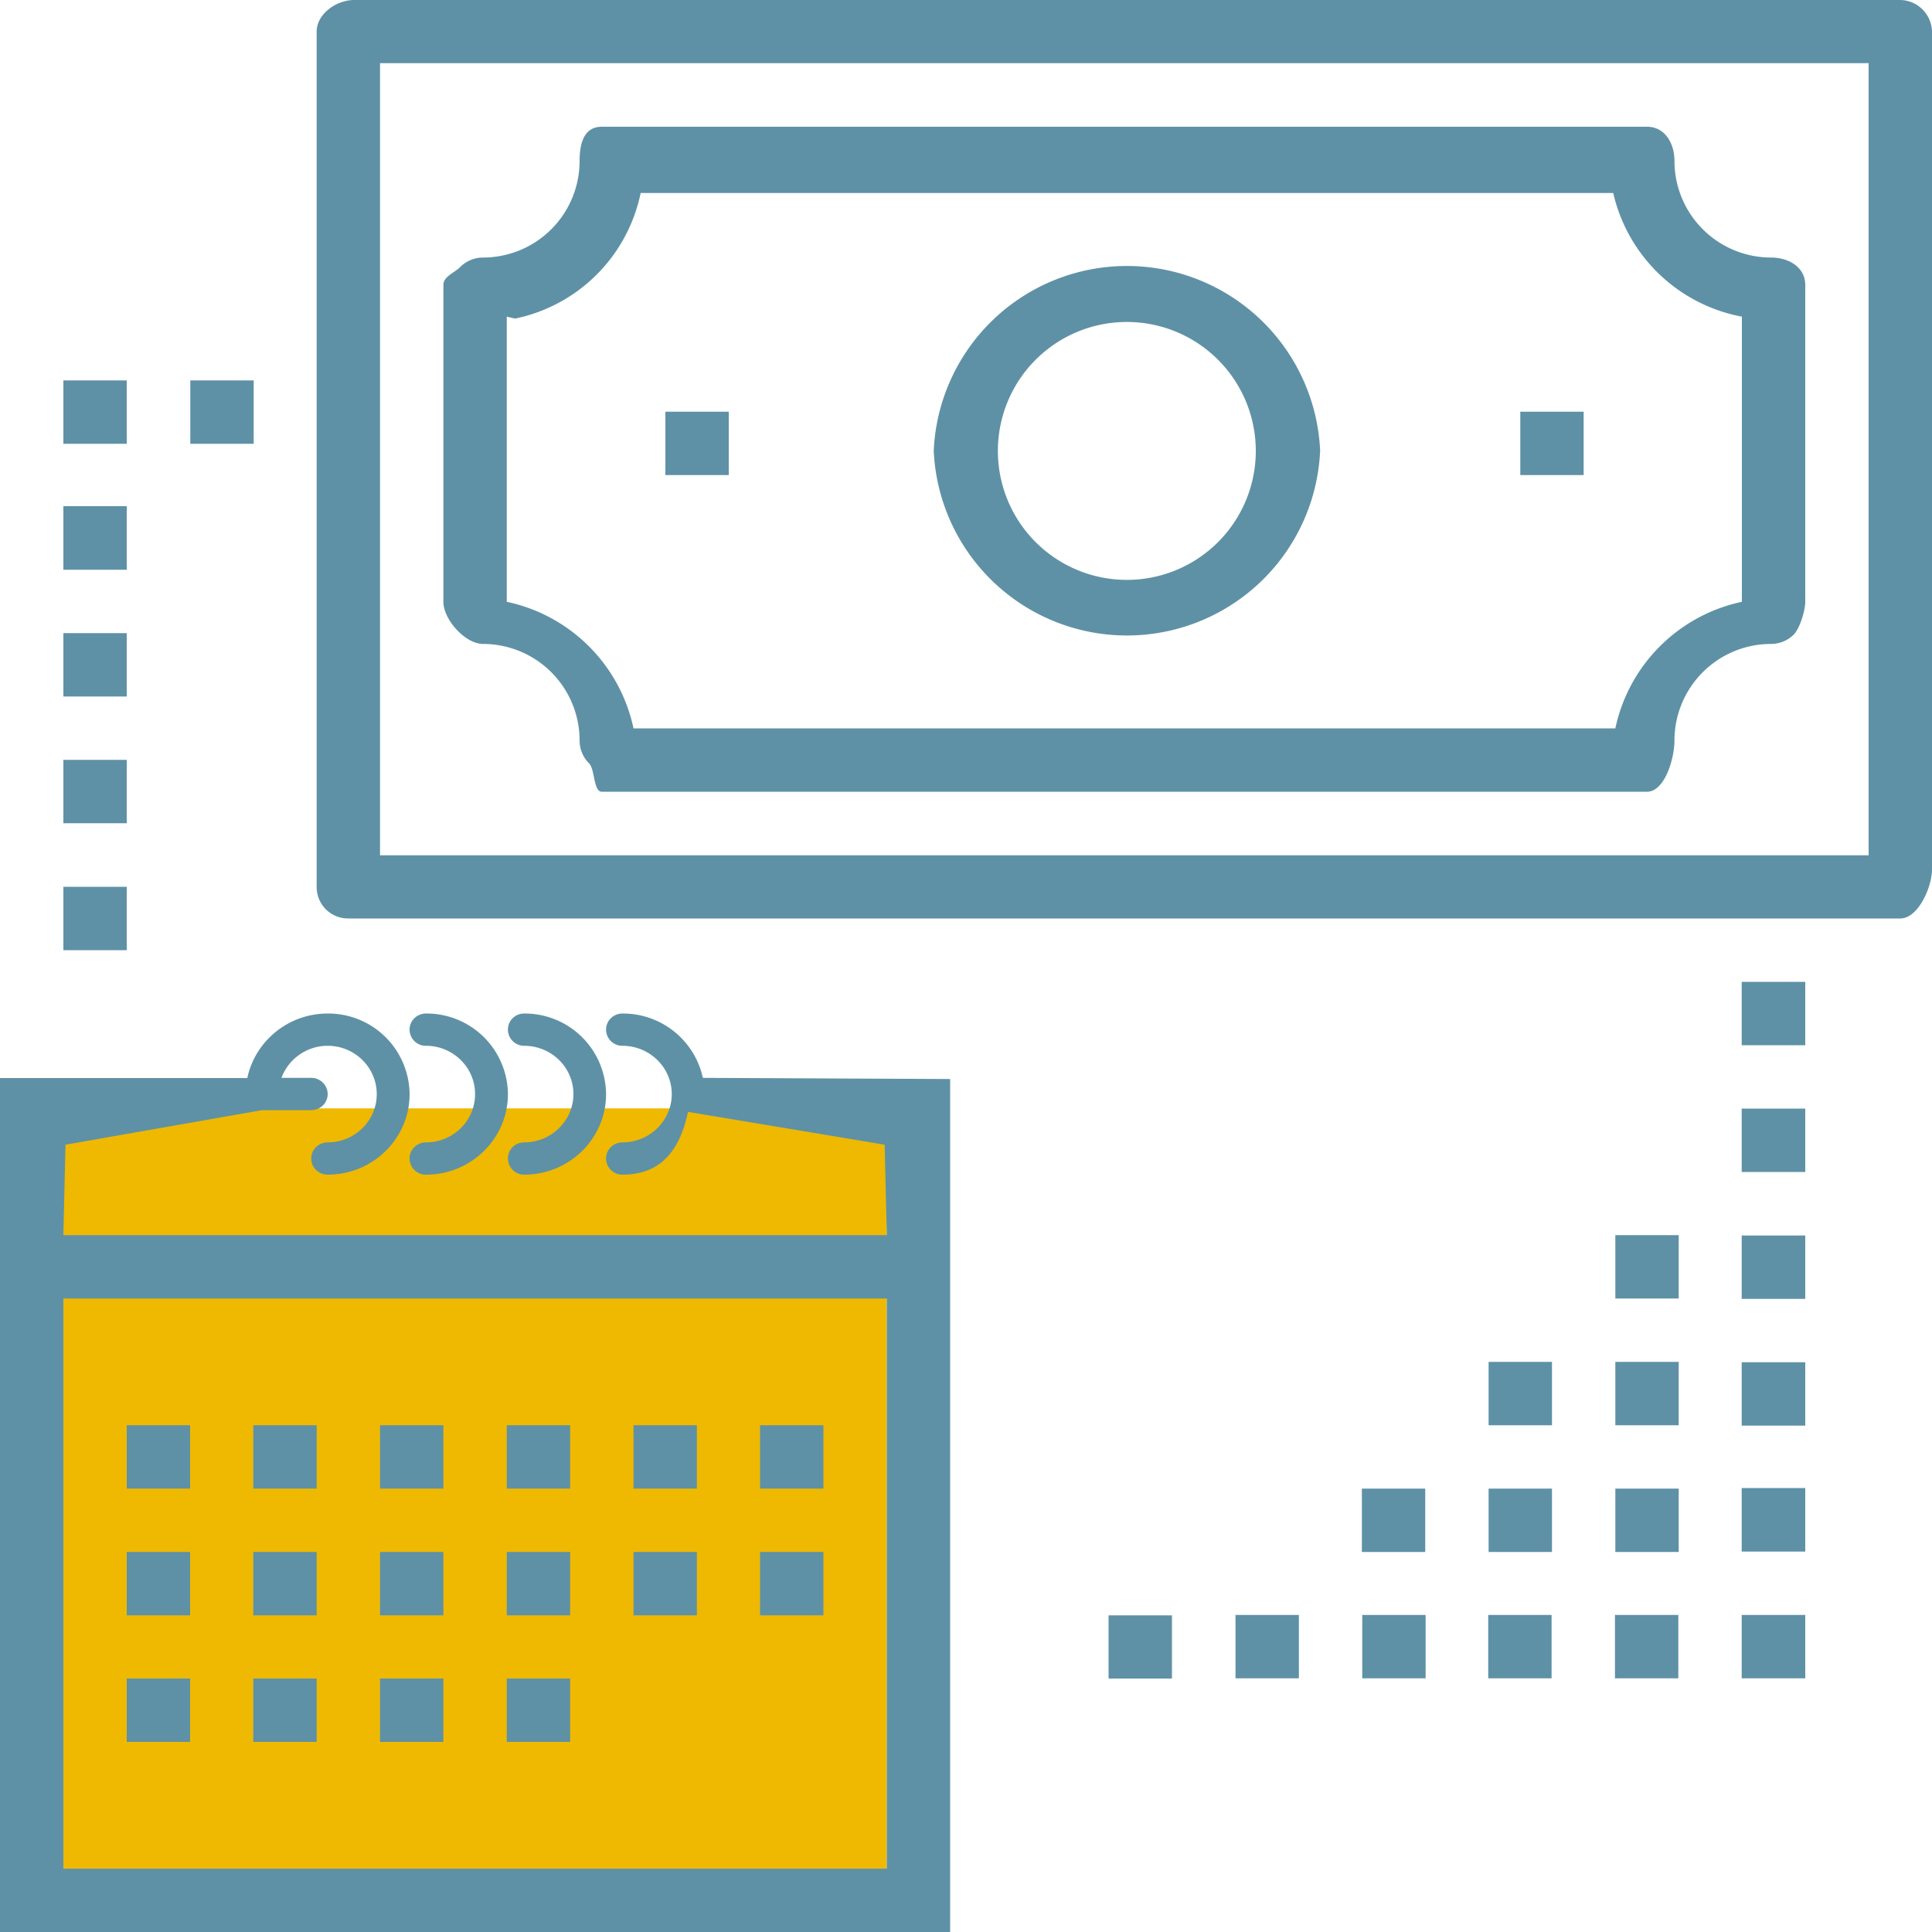 <svg xmlns="http://www.w3.org/2000/svg" xmlns:xlink="http://www.w3.org/1999/xlink" width="100" height="100" viewBox="0 0 100 100"><defs><path id="m38sa" d="M1103.64 9302.37h44.26v40.99h-44.26z"/><path id="m38sb" d="M1202 9246.67V9290c0 .92-.72 2.54-1.64 2.54h-80.33c-.92 0-1.64-.72-1.64-1.64v-44.26c0-.92 1.02-1.64 1.94-1.64h80c.92 0 1.67.75 1.67 1.67zm-3.28 1.6h-77.05v41h77.05zm-3.28 27.88c0 .44-.28 1.38-.6 1.7-.3.3-.73.48-1.17.48a5 5 0 0 0-5 5c0 .92-.5 2.65-1.42 2.65h-54.1c-.44 0-.35-1.16-.66-1.47a1.66 1.66 0 0 1-.49-1.18 5 5 0 0 0-5-5c-.92 0-2.05-1.26-2.05-2.18v-16.4c0-.44.56-.62.87-.93.31-.31.74-.49 1.18-.49a5 5 0 0 0 5-5c0-.92.23-1.77 1.15-1.77h54.1c.92 0 1.42.85 1.42 1.77a5 5 0 0 0 5 5c.91 0 1.77.5 1.77 1.42zm-3.28-14.76a8.43 8.43 0 0 1-6.66-6.4h-50.34a8.36 8.36 0 0 1-6.5 6.5l-.43-.1v14.76a8.5 8.5 0 0 1 6.56 6.55h50.82a8.5 8.5 0 0 1 6.55-6.55zm-21.83 6.94a10.01 10.01 0 0 1-20 0 10.01 10.01 0 0 1 20 0zm-3.33 0a6.67 6.67 0 1 0-13.35.02 6.67 6.67 0 0 0 13.35-.02zm-55.15-3.64h3.28v3.28h-3.28zm-6.57 0h3.28v3.28h-3.28zm0 6.51h3.28v3.29h-3.28zm0 6.57h3.28v3.28h-3.28zm0 6.56h3.28v3.28h-3.28zm0 6.57h3.28v3.28h-3.28zm86.87 11.48h3.29v3.28h-3.29zm0-6.56h3.29v3.28h-3.29zm0 13.13h3.29v3.28h-3.29zm0 6.56h3.29v3.28h-3.29zm0 6.51h3.29v3.29h-3.29zm0 6.57h3.29v3.28h-3.29zm-6.56 0h3.28v3.28h-3.28zm-6.56 0h3.28v3.28h-3.28zm-6.52 0h3.28v3.28h-3.28zm-6.56 0h3.28v3.28h-3.28zm-29.51-62.28h3.28v3.28h-3.28zm44.25 0h3.28v3.28h-3.28zm-21.31 62.3h3.28v3.27h-3.28zm-8.2-27.76V9345H1102v-44.2h12.8c.4-1.9 2.11-3.34 4.16-3.34a4.21 4.21 0 0 1 4.24 4.17c0 2.3-1.9 4.17-4.24 4.17a.84.84 0 0 1-.85-.84c0-.46.38-.83.85-.83 1.4 0 2.54-1.12 2.54-2.5s-1.14-2.5-2.54-2.5c-1.1 0-2.04.7-2.39 1.66h1.54c.47 0 .85.38.85.84 0 .46-.38.83-.85.83h-2.54l-10.18 1.79-.11 4.68h42.62l-.11-4.68-10.18-1.7c-.4 1.9-1.34 3.25-3.39 3.25a.84.84 0 0 1-.85-.84c0-.46.38-.83.85-.83 1.4 0 2.55-1.12 2.55-2.5s-1.15-2.5-2.55-2.5a.84.84 0 0 1-.85-.84c0-.46.38-.83.85-.83a4.23 4.23 0 0 1 4.16 3.33zm-3.28 11.36h-42.62v29.51h42.62zm-24.7-13.92c0-.46.38-.83.85-.83a4.21 4.21 0 0 1 4.24 4.17c0 2.3-1.9 4.17-4.24 4.17a.84.84 0 0 1-.85-.84c0-.46.38-.83.85-.83 1.4 0 2.54-1.12 2.54-2.5s-1.14-2.5-2.54-2.5a.84.84 0 0 1-.85-.84zm5.09 0c0-.46.37-.83.84-.83a4.21 4.21 0 0 1 4.24 4.17c0 2.3-1.9 4.17-4.24 4.17a.84.84 0 0 1-.84-.84c0-.46.37-.83.84-.83 1.4 0 2.55-1.12 2.55-2.5s-1.14-2.5-2.55-2.5a.84.84 0 0 1-.84-.84zm-19.73 20.48h3.28v3.28h-3.28zm6.55 0h3.28v3.28h-3.28zm6.56 0h3.28v3.28h-3.28zm6.56 0h3.28v3.28h-3.28zm6.56 0h3.28v3.28h-3.28zm6.55 0h3.28v3.28h-3.28zm-32.78 6.56h3.28v3.28h-3.28zm6.55 0h3.28v3.28h-3.28zm6.56 0h3.28v3.28h-3.28zm6.56 0h3.28v3.28h-3.28zm6.56 0h3.28v3.28h-3.28zm6.55 0h3.28v3.28h-3.28zm-32.78 6.55h3.28v3.28h-3.28zm6.55 0h3.28v3.28h-3.28zm6.56 0h3.28v3.28h-3.28zm6.56 0h3.28v3.28h-3.28zm57.38-9.83h3.28v3.28h-3.28zm-6.56 0h3.28v3.28h-3.28zm6.56-6.56h3.28v3.28h-3.28zm-13.12 6.56h3.28v3.28h-3.28zm13.12-13.12h3.28v3.28h-3.28zm-6.56 6.56h3.28v3.28h-3.28z"/></defs><g><g transform="translate(-1102 -9245)"><use fill="#eeb900" xlink:href="#m38sa"/></g><g transform="translate(-1102 -9245)"><use fill="#5e91a6" xlink:href="#m38sb"/></g></g></svg>